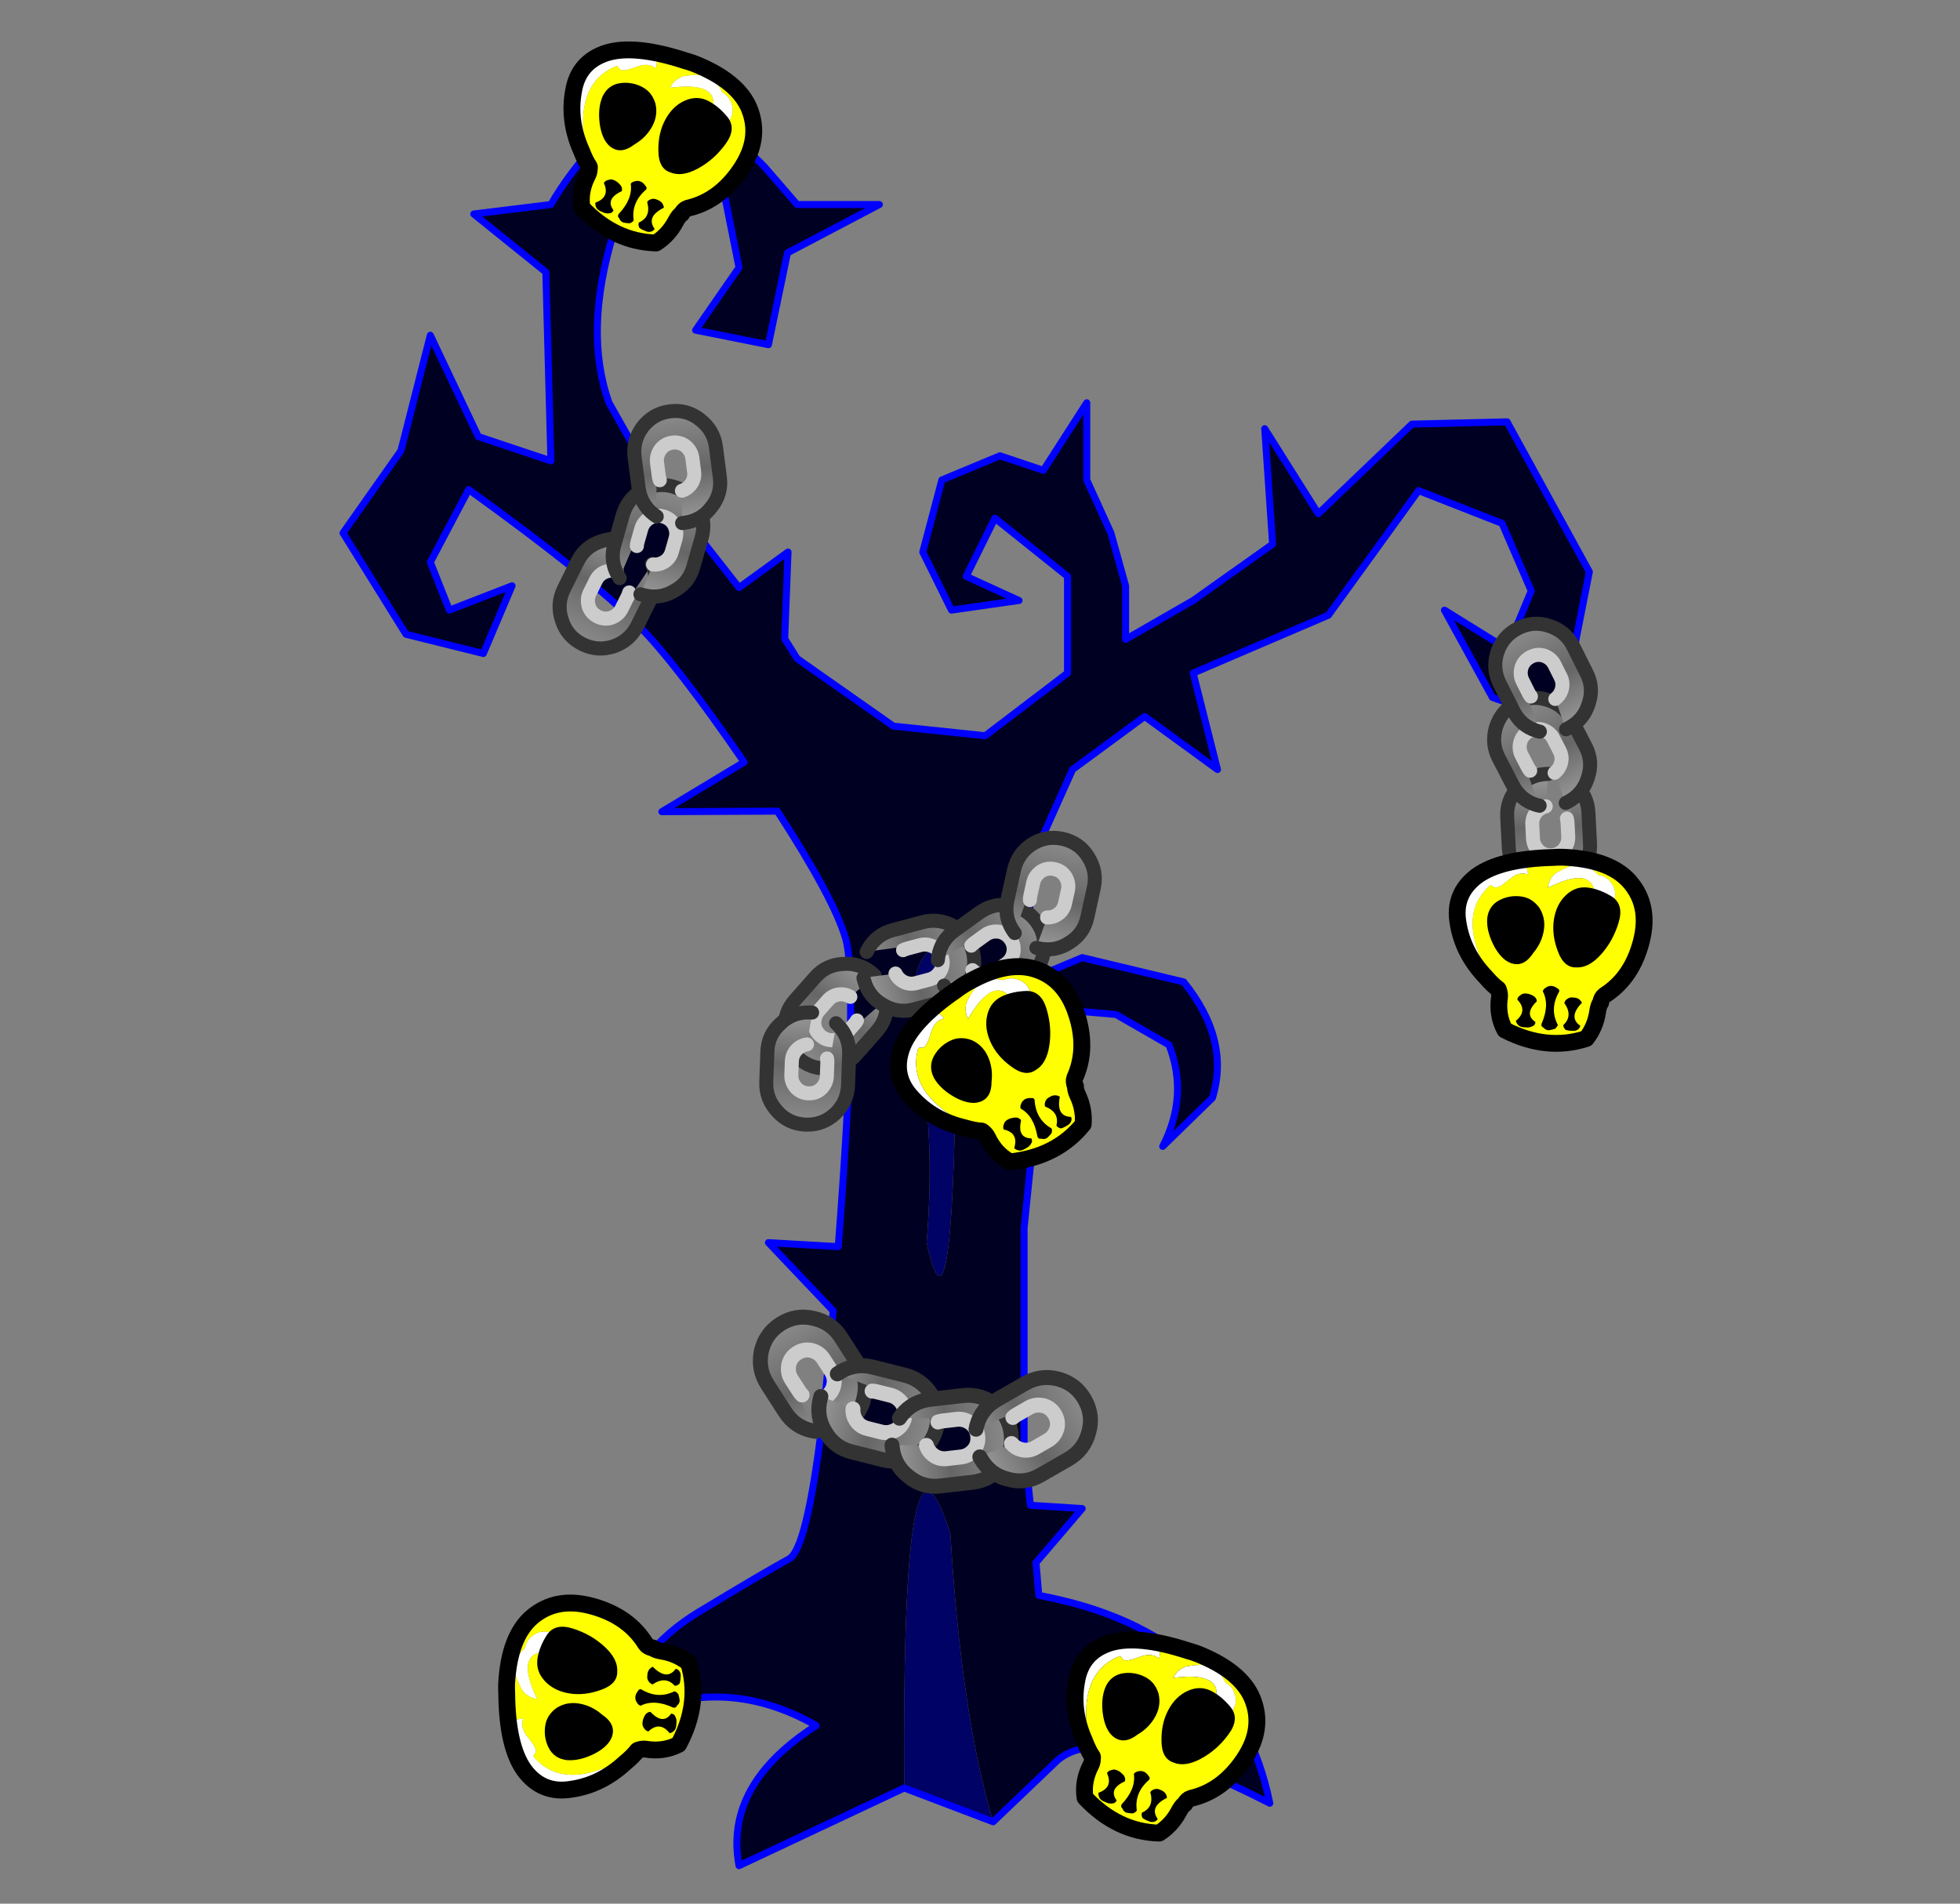 
<svg xmlns="http://www.w3.org/2000/svg" version="1.1" xmlns:xlink="http://www.w3.org/1999/xlink" preserveAspectRatio="none" x="0px" y="0px" width="560px" height="544px" viewBox="0 0 560 544">
<rect x="0" y="0" width="560" height="544" fill="#808080" stroke="none"/>
<defs>
<linearGradient id="Gradient_1" gradientUnits="userSpaceOnUse" x1="0.012" y1="4.35" x2="11.988" y2="4.35" spreadMethod="pad">
<stop  offset="0%" stop-color="#999999"/>

<stop  offset="46.275%" stop-color="#666666"/>

<stop  offset="100%" stop-color="#8C8C8C"/>
</linearGradient>

<g id="Layer0_0_FILL">
<path fill="#010265" stroke="none" d="
M 258.35 510.95
L 283.75 520.6
Q 274.6 489.85 271.55 438.35 257.55 394.25 258.35 510.95
M 262.2 298.6
Q 267.35 323.75 264.75 355.1 273.45 394.9 273.3 269.65 257.2 268.35 262.2 298.6 Z"/>

<path fill="#000022" stroke="none" d="
M 403.4 121.2
L 376.65 146.8 361.35 122.5 363.6 155.5 340.9 171.6 321.6 182.7 321.6 167.4 317.4 152.3 310.5 137.15 310.5 115.1 298.1 134.4 285.7 130.25 269.1 137.15 263.65 157.75 271.85 174.35 291.15 171.6 276.05 164.7 284.25 148.1 305 164.7 305 192.35 281.5 210.25 255.25 207.5 227.75 188.2 224.2 182.55 225.15 157.75 211.15 167.9 184.9 134.4 174 115.1
Q 166.75 94.8 175.25 66.8
L 194.6 52.95 207 55.7 211.15 76.45 198.75 94.35 219.55 98.5 225 72.25 251.25 58.45 227.75 58.45 218.55 47.8
Q 207.15 36.05 196.05 30.9 184.9 25.75 169.95 41.55 162.55 49.55 157.4 58.45
L 135.35 61.15 155.95 77.75 157.4 131.7 136.65 124.75 122.95 95.8 114.55 128.8 98 152.3 116 181.25 138.1 186.75 146.3 167.4 128.4 174.35 122.95 160.65 133.9 139.9
Q 168.35 164.7 182.2 178.5 193.15 189.45 212.6 217.8
L 189.1 231.95 222.1 231.8
Q 238.35 256.9 241.6 268.2 245.3 280.75 239.5 356.25
L 219.55 355.1 238.05 374.6
Q 232.55 441.25 225.5 445.45 218.4 449.3 199.55 460.7 180.75 472.15 177.2 490.2
L 178 491.8
Q 205.7 477.45 233.2 493.1 206.8 510 211.15 533.15
L 258.35 510.95
Q 257.55 394.25 271.55 438.35 274.6 489.85 283.75 520.6
L 302.3 502.9
Q 316.1 491.45 362.8 515.3 352.85 466.35 296.8 455.9
L 296 446.55 309.2 431.1 294.4 430.15 292.6 413.05 292.6 350.95 296.8 309.55 307.75 288.95 318.85 289.9 334 298.6
Q 339.65 313.1 332.2 327.6
L 346.4 313.75
Q 351.55 297.15 338.2 280.6
L 309.2 273.65 292.6 280.6 295.35 244.7 306.45 219.9 327.05 204.75 347.85 219.9 340.9 192.35 379.55 175.8 405.3 140.2 429.15 149.55 437.5 168.85 430.6 185.45 412.7 174.35 426.4 199.3 445.7 206.05 454.1 163.4 430.6 120.55 403.4 121.2
M 264.75 355.1
Q 267.35 323.75 262.2 298.6 257.2 268.35 273.3 269.65 273.45 394.9 264.75 355.1 Z"/>
</g>

<g id="Duplicate_Items_Folder_chain_link_copy_3_0_Layer0_0_FILL">
<path fill="url(#Gradient_1)" stroke="none" d="
M 12 4.35
Q 12 2.55 10.7 1.25 9.4 0 7.6 0
L 4.35 0
Q 2.55 0 1.3 1.25 1.167 1.383 1.05 1.5
L 4.9 2 4.85 2.35
Q 5.067 2.3 5.3 2.3
L 6.75 2.3
Q 7.5 2.3 8.1 2.85 8.65 3.4 8.65 4.2 8.65 5 8.1 5.55 7.5 6.1 6.75 6.1
L 5.3 6.1
Q 4.5 6.1 3.95 5.55 3.528 5.128 3.4 4.55
L 0 4.1
Q 0 4.242 0 4.35 0 6.2 1.3 7.45 2.55 8.75 4.35 8.75
L 7.6 8.75
Q 9.4 8.75 10.7 7.45 12 6.2 12 4.35 Z"/>
</g>

<g id="Duplicate_Items_Folder_skull_copy_3_0_Layer1_0_FILL">
<path fill="#FFFFFF" stroke="none" d="
M -1 -11.4
Q -1.4 -11.35 -1.85 -11.25 -6.5 -10.45 -8.35 -8.6 -10.2 -6.7 -9.35 -4.2 -8.55 -1.65 -6.25 0.15 -5.5 0.8 -5 1.05 -10 -4.5 -7 -8 -6.9 -8 -6.6 -7.85 -6.25 -7.8 -5.5 -8.65 -4.75 -9.55 -3.95 -9.45 -3.85 -9.45 -3.8 -9.45 -4 -10 -4.1 -10.15 -2.55 -10.95 -1 -11.4
M 3.6 -9.8
Q 3.1 -10.3 2.4 -10.3 1.05 -11.35 -0.3 -10.65 -0.9 -10.3 -1.4 -9.9 -1.9 -9.3 -1.9 -8.6
L -1.9 -8.5
Q 2.95 -11.9 2.4 -6.35 3.1 -6.35 3.6 -6.9 4.15 -7.4 4.15 -8.15
L 4.15 -8.55
Q 4.15 -9.3 3.6 -9.8 Z"/>

<path fill="#FFFF00" stroke="none" d="
M 7.05 -5
Q 7.4 -8.3 5.2 -10.15 3.15 -11.85 -1 -11.4 -2.55 -10.95 -4.1 -10.15 -4 -10 -3.8 -9.45 -3.85 -9.45 -3.95 -9.45 -4.75 -9.55 -5.5 -8.65 -6.25 -7.8 -6.6 -7.85 -6.9 -8 -7 -8 -10 -4.5 -5 1.05
L -4.95 1.1
Q -4.75 1.5 -4.75 1.75 -4.75 3.4 -3.85 4.6 0.1 5.95 3.45 4.3 4.1 3.15 4.1 1.8 4.1 1.2 4.25 0.95 4.25 0.5 4.5 0.25 6.7 -1.65 7.05 -5
M 2.4 -10.3
Q 3.1 -10.3 3.6 -9.8 4.15 -9.3 4.15 -8.55
L 4.15 -8.15
Q 4.15 -7.4 3.6 -6.9 3.1 -6.35 2.4 -6.35 2.95 -11.9 -1.9 -8.5
L -1.9 -8.6
Q -1.9 -9.3 -1.4 -9.9 -0.9 -10.3 -0.3 -10.65 1.05 -11.35 2.4 -10.3 Z"/>
</g>

<g id="Duplicate_Items_Folder_skull_copy_3_0_Layer0_0_FILL">
<path fill="#000000" stroke="none" d="
M 1.75 0.85
Q 1.45 0.85 1.25 1.05 1.05 1.25 1.05 1.45 2 2.45 1.25 3.4 1.25 3.6 1.5 3.8 1.75 3.85 2.1 3.8 2.4 3.8 2.6 3.6 2.75 3.45 2.75 3.25 1.55 2.65 2.6 1.2 2.5 1.05 2.35 0.95 2.1 0.8 1.75 0.85
M -1.7 1.25
Q -2.05 1.1 -2.35 1.1 -2.75 1.1 -2.9 1.3 -3.15 1.5 -3.15 1.75 -2.05 2.6 -3 3.65 -2.9 3.9 -2.65 4.05 -2.4 4.15 -2.1 4.1 -1.7 4.1 -1.45 3.9 -1.25 3.8 -1.25 3.5 -2.4 2.95 -1.4 1.65 -1.45 1.4 -1.7 1.25
M -0.75 0.3
Q -1 0.5 -1 0.7 -0.2 1.8 -0.7 3.6 -0.7 3.85 -0.45 3.9 -0.25 4.1 0.05 4.05 0.35 3.95 0.55 3.85 0.75 3.65 0.75 3.45 -0.2 2.15 0.45 0.5 0.45 0.3 0.25 0.25 0 0.1 -0.3 0.1 -0.6 0.15 -0.75 0.3
M -2.4 -6.65
Q -3.15 -7.4 -4.1 -7.4 -5.15 -7.4 -6 -6.8 -6.9 -6.15 -6.85 -5 -6.75 -3.8 -5.8 -2.55 -4.85 -1.35 -3.85 -1.35 -2.9 -1.35 -2.35 -2.55 -1.7 -3.6 -1.7 -4.75 -1.7 -5.85 -2.4 -6.65
M 1.65 -1.85
Q 2.75 -1.95 3.65 -3.3 4.55 -4.65 4.8 -6.35 5.05 -8 3.9 -8.55 2.75 -9.05 1.7 -9.05 0.55 -9.05 -0.2 -8.1 -0.95 -7.15 -0.95 -5.75 -0.95 -4.4 -0.2 -3.05 0.55 -1.65 1.65 -1.85 Z"/>
</g>

<path id="Layer0_0_1_STROKES" stroke="#0000FF" stroke-width="2" stroke-linejoin="round" stroke-linecap="round" fill="none" d="
M 177.2 490.2
Q 180.75 472.15 199.55 460.7 218.4 449.3 225.5 445.45 232.55 441.25 238.05 374.6
L 219.55 355.1 239.5 356.25
Q 245.3 280.75 241.6 268.2 238.35 256.9 222.1 231.8
L 189.1 231.95 212.6 217.8
Q 193.15 189.45 182.2 178.5 168.35 164.7 133.9 139.9
L 122.95 160.65 128.4 174.35 146.3 167.4 138.1 186.75 116 181.25 98 152.3 114.55 128.8 122.95 95.8 136.65 124.75 157.4 131.7 155.95 77.75 135.35 61.15 157.4 58.45
Q 162.55 49.55 169.95 41.55 184.9 25.75 196.05 30.9 207.15 36.05 218.55 47.8
L 227.75 58.45 251.25 58.45 225 72.25 219.55 98.5 198.75 94.35 211.15 76.45 207 55.7 194.6 52.95 175.25 66.8
Q 166.75 94.8 174 115.1
L 184.9 134.4 211.15 167.9 225.15 157.75 224.2 182.55 227.75 188.2 255.25 207.5 281.5 210.25 305 192.35 305 164.7 284.25 148.1 276.05 164.7 291.15 171.6 271.85 174.35 263.65 157.75 269.1 137.15 285.7 130.25 298.1 134.4 310.5 115.1 310.5 137.15 317.4 152.3 321.6 167.4 321.6 182.7 340.9 171.6 363.6 155.5 361.35 122.5 376.65 146.8 403.4 121.2 430.6 120.55 454.1 163.4 445.7 206.05 426.4 199.3 412.7 174.35 430.6 185.45 437.5 168.85 429.15 149.55 405.3 140.2 379.55 175.8 340.9 192.35 347.85 219.9 327.05 204.75 306.45 219.9 295.35 244.7 292.6 280.6 309.2 273.65 338.2 280.6
Q 351.55 297.15 346.4 313.75
L 332.2 327.6
Q 339.65 313.1 334 298.6
L 318.85 289.9 307.75 288.95 296.8 309.55 292.6 350.95 292.6 413.05 294.4 430.15 309.2 431.1 296 446.55 296.8 455.9
Q 352.85 466.35 362.8 515.3 316.1 491.45 302.3 502.9
L 283.75 520.6 258.35 510.95 211.15 533.15
Q 206.8 510 233.2 493.1 205.7 477.45 178 491.8"/>

<path id="Duplicate_Items_Folder_chain_link_copy_3_0_Layer0_0_1_STROKES" stroke="#CCCCCC" stroke-width="1.5" stroke-linejoin="round" stroke-linecap="round" fill="none" d="
M 4.85 2.35
Q 5.067 2.3 5.3 2.3
L 6.75 2.3
Q 7.5 2.3 8.1 2.85 8.65 3.4 8.65 4.2 8.65 5 8.1 5.55 7.5 6.1 6.75 6.1
L 5.3 6.1
Q 4.5 6.1 3.95 5.55 3.528 5.128 3.425 4.55"/>

<path id="Duplicate_Items_Folder_chain_link_copy_3_0_Layer0_0_2_STROKES" stroke="#333333" stroke-width="1.5" stroke-linejoin="round" stroke-linecap="round" fill="none" d="
M 0 4.125
Q 0 4.242 0 4.35 0 6.2 1.3 7.45 2.55 8.75 4.35 8.75
L 7.6 8.75
Q 9.4 8.75 10.7 7.45 12 6.2 12 4.35 12 2.55 10.7 1.25 9.4 0 7.6 0
L 4.35 0
Q 2.55 0 1.3 1.25 1.167 1.383 1.05 1.525"/>

<path id="Duplicate_Items_Folder_skull_copy_3_0_Layer1_0_1_STROKES" stroke="#000000" stroke-width="1.5" stroke-linejoin="round" stroke-linecap="round" fill="none" d="
M -1 -11.4
Q 3.15 -11.85 5.2 -10.15 7.4 -8.3 7.05 -5 6.7 -1.65 4.5 0.25 4.25 0.5 4.25 0.95 4.1 1.2 4.1 1.8 4.1 3.15 3.45 4.3 0.1 5.95 -3.85 4.6 -4.75 3.4 -4.75 1.75 -4.75 1.5 -4.95 1.1
L -5 1.05
Q -5.5 0.8 -6.25 0.15 -8.55 -1.65 -9.35 -4.2 -10.2 -6.7 -8.35 -8.6 -6.5 -10.45 -1.85 -11.25 -1.4 -11.35 -1 -11.4 Z"/>
</defs>

<g transform="matrix( 1, 0, 0, 1, 0,0) ">
<use xlink:href="#Layer0_0_FILL"/>

<use xlink:href="#Layer0_0_1_STROKES"/>
</g>

<g transform="matrix( 1.306, 0, 0, 3.22, 123.1,467.8) "/>

<g transform="matrix( -1.192, 2.402, -2.402, -1.192, 191.2,160.45) ">
<g transform="matrix( 1, 0, 0, 1, 0,0) ">
<use xlink:href="#Duplicate_Items_Folder_chain_link_copy_3_0_Layer0_0_FILL"/>

<use xlink:href="#Duplicate_Items_Folder_chain_link_copy_3_0_Layer0_0_1_STROKES"/>

<use xlink:href="#Duplicate_Items_Folder_chain_link_copy_3_0_Layer0_0_2_STROKES"/>
</g>
</g>

<g transform="matrix( 0.734, -2.577, 2.577, 0.734, 172.35,166.8) ">
<g transform="matrix( 1, 0, 0, 1, 0,0) ">
<use xlink:href="#Duplicate_Items_Folder_chain_link_copy_3_0_Layer0_0_FILL"/>

<use xlink:href="#Duplicate_Items_Folder_chain_link_copy_3_0_Layer0_0_1_STROKES"/>

<use xlink:href="#Duplicate_Items_Folder_chain_link_copy_3_0_Layer0_0_2_STROKES"/>
</g>
</g>

<g transform="matrix( -0.345, -2.654, 2.654, -0.345, 183.95,150.9) ">
<g transform="matrix( 1, 0, 0, 1, 0,0) ">
<use xlink:href="#Duplicate_Items_Folder_chain_link_copy_3_0_Layer0_0_FILL"/>

<use xlink:href="#Duplicate_Items_Folder_chain_link_copy_3_0_Layer0_0_1_STROKES"/>

<use xlink:href="#Duplicate_Items_Folder_chain_link_copy_3_0_Layer0_0_2_STROKES"/>
</g>
</g>

<g transform="matrix( -1.772, 2.006, -2.006, -1.772, 258.15,286.05) ">
<g transform="matrix( 1, 0, 0, 1, 0,0) ">
<use xlink:href="#Duplicate_Items_Folder_chain_link_copy_3_0_Layer0_0_FILL"/>

<use xlink:href="#Duplicate_Items_Folder_chain_link_copy_3_0_Layer0_0_1_STROKES"/>

<use xlink:href="#Duplicate_Items_Folder_chain_link_copy_3_0_Layer0_0_2_STROKES"/>
</g>
</g>

<g transform="matrix( 2.588, -0.692, 0.692, 2.588, 243.85,268.8) ">
<g transform="matrix( 1, 0, 0, 1, 0,0) ">
<use xlink:href="#Duplicate_Items_Folder_chain_link_copy_3_0_Layer0_0_FILL"/>

<use xlink:href="#Duplicate_Items_Folder_chain_link_copy_3_0_Layer0_0_1_STROKES"/>

<use xlink:href="#Duplicate_Items_Folder_chain_link_copy_3_0_Layer0_0_2_STROKES"/>
</g>
</g>

<g transform="matrix( 2.172, -1.562, 1.562, 2.172, 263.3,272.7) ">
<g transform="matrix( 1, 0, 0, 1, 0,0) ">
<use xlink:href="#Duplicate_Items_Folder_chain_link_copy_3_0_Layer0_0_FILL"/>

<use xlink:href="#Duplicate_Items_Folder_chain_link_copy_3_0_Layer0_0_1_STROKES"/>

<use xlink:href="#Duplicate_Items_Folder_chain_link_copy_3_0_Layer0_0_2_STROKES"/>
</g>
</g>

<g transform="matrix( 0.573, -2.607, 2.607, 0.573, 285.35,268.5) ">
<g transform="matrix( 1, 0, 0, 1, 0,0) ">
<use xlink:href="#Duplicate_Items_Folder_chain_link_copy_3_0_Layer0_0_FILL"/>

<use xlink:href="#Duplicate_Items_Folder_chain_link_copy_3_0_Layer0_0_1_STROKES"/>

<use xlink:href="#Duplicate_Items_Folder_chain_link_copy_3_0_Layer0_0_2_STROKES"/>
</g>
</g>

<g transform="matrix( -0.098, 2.671, -2.671, -0.098, 243.05,289.75) ">
<g transform="matrix( 1, 0, 0, 1, 0,0) ">
<use xlink:href="#Duplicate_Items_Folder_chain_link_copy_3_0_Layer0_0_FILL"/>

<use xlink:href="#Duplicate_Items_Folder_chain_link_copy_3_0_Layer0_0_1_STROKES"/>

<use xlink:href="#Duplicate_Items_Folder_chain_link_copy_3_0_Layer0_0_2_STROKES"/>
</g>
</g>

<g transform="matrix( -1.542, -2.4, 2.4, -1.542, 231,413.9) ">
<g transform="matrix( 1, 0, 0, 1, 0,0) ">
<use xlink:href="#Duplicate_Items_Folder_chain_link_copy_3_0_Layer0_0_FILL"/>

<use xlink:href="#Duplicate_Items_Folder_chain_link_copy_3_0_Layer0_0_1_STROKES"/>

<use xlink:href="#Duplicate_Items_Folder_chain_link_copy_3_0_Layer0_0_2_STROKES"/>
</g>
</g>

<g transform="matrix( 2.766, 0.697, -0.697, 2.766, 237.4,387.65) ">
<g transform="matrix( 1, 0, 0, 1, 0,0) ">
<use xlink:href="#Duplicate_Items_Folder_chain_link_copy_3_0_Layer0_0_FILL"/>

<use xlink:href="#Duplicate_Items_Folder_chain_link_copy_3_0_Layer0_0_1_STROKES"/>

<use xlink:href="#Duplicate_Items_Folder_chain_link_copy_3_0_Layer0_0_2_STROKES"/>
</g>
</g>

<g transform="matrix( 2.83, -0.328, 0.328, 2.83, 253.5,401.3) ">
<g transform="matrix( 1, 0, 0, 1, 0,0) ">
<use xlink:href="#Duplicate_Items_Folder_chain_link_copy_3_0_Layer0_0_FILL"/>

<use xlink:href="#Duplicate_Items_Folder_chain_link_copy_3_0_Layer0_0_1_STROKES"/>

<use xlink:href="#Duplicate_Items_Folder_chain_link_copy_3_0_Layer0_0_2_STROKES"/>
</g>
</g>

<g transform="matrix( 2.466, -1.419, 1.419, 2.466, 274.1,406.15) ">
<g transform="matrix( 1, 0, 0, 1, 0,0) ">
<use xlink:href="#Duplicate_Items_Folder_chain_link_copy_3_0_Layer0_0_FILL"/>

<use xlink:href="#Duplicate_Items_Folder_chain_link_copy_3_0_Layer0_0_1_STROKES"/>

<use xlink:href="#Duplicate_Items_Folder_chain_link_copy_3_0_Layer0_0_2_STROKES"/>
</g>
</g>

<g transform="matrix( 0.137, 2.689, -2.653, 0.146, 453.25,220.55) ">
<g transform="matrix( 1, 0, 0, 1, 0,0) ">
<use xlink:href="#Duplicate_Items_Folder_chain_link_copy_3_0_Layer0_0_FILL"/>

<use xlink:href="#Duplicate_Items_Folder_chain_link_copy_3_0_Layer0_0_1_STROKES"/>

<use xlink:href="#Duplicate_Items_Folder_chain_link_copy_3_0_Layer0_0_2_STROKES"/>
</g>
</g>

<g transform="matrix( -1.225, -2.361, 2.379, -1.258, 437.55,234.65) ">
<g transform="matrix( 1, 0, 0, 1, 0,0) ">
<use xlink:href="#Duplicate_Items_Folder_chain_link_copy_3_0_Layer0_0_FILL"/>

<use xlink:href="#Duplicate_Items_Folder_chain_link_copy_3_0_Layer0_0_1_STROKES"/>

<use xlink:href="#Duplicate_Items_Folder_chain_link_copy_3_0_Layer0_0_2_STROKES"/>
</g>
</g>

<g transform="matrix( -1.191, -2.379, 2.396, -1.224, 437.55,213.45) ">
<g transform="matrix( 1, 0, 0, 1, 0,0) ">
<use xlink:href="#Duplicate_Items_Folder_chain_link_copy_3_0_Layer0_0_FILL"/>

<use xlink:href="#Duplicate_Items_Folder_chain_link_copy_3_0_Layer0_0_1_STROKES"/>

<use xlink:href="#Duplicate_Items_Folder_chain_link_copy_3_0_Layer0_0_2_STROKES"/>
</g>
</g>

<g transform="matrix( 2.919, -1.35, 1.35, 2.919, 293.6,313.4) ">
<g transform="matrix( 1, 0, 0, 1, 0,0) ">
<use xlink:href="#Duplicate_Items_Folder_skull_copy_3_0_Layer1_0_FILL"/>

<use xlink:href="#Duplicate_Items_Folder_skull_copy_3_0_Layer1_0_1_STROKES"/>
</g>

<g transform="matrix( 1, 0, 0, 1, 0,0) ">
<use xlink:href="#Duplicate_Items_Folder_skull_copy_3_0_Layer0_0_FILL"/>
</g>
</g>

<g transform="matrix( 2.839, 1.5, -1.5, 2.839, 184.1,52.05) ">
<g transform="matrix( 1, 0, 0, 1, 0,0) ">
<use xlink:href="#Duplicate_Items_Folder_skull_copy_3_0_Layer1_0_FILL"/>

<use xlink:href="#Duplicate_Items_Folder_skull_copy_3_0_Layer1_0_1_STROKES"/>
</g>

<g transform="matrix( 1, 0, 0, 1, 0,0) ">
<use xlink:href="#Duplicate_Items_Folder_skull_copy_3_0_Layer0_0_FILL"/>
</g>
</g>

<g transform="matrix( 3.169, 0.464, -0.464, 3.169, 444.3,281.55) ">
<g transform="matrix( 1, 0, 0, 1, 0,0) ">
<use xlink:href="#Duplicate_Items_Folder_skull_copy_3_0_Layer1_0_FILL"/>

<use xlink:href="#Duplicate_Items_Folder_skull_copy_3_0_Layer1_0_1_STROKES"/>
</g>

<g transform="matrix( 1, 0, 0, 1, 0,0) ">
<use xlink:href="#Duplicate_Items_Folder_skull_copy_3_0_Layer0_0_FILL"/>
</g>
</g>

<g transform="matrix( 2.839, 1.5, -1.5, 2.839, 327.85,506.45) ">
<g transform="matrix( 1, 0, 0, 1, 0,0) ">
<use xlink:href="#Duplicate_Items_Folder_skull_copy_3_0_Layer1_0_FILL"/>

<use xlink:href="#Duplicate_Items_Folder_skull_copy_3_0_Layer1_0_1_STROKES"/>
</g>

<g transform="matrix( 1, 0, 0, 1, 0,0) ">
<use xlink:href="#Duplicate_Items_Folder_skull_copy_3_0_Layer0_0_FILL"/>
</g>
</g>

<g transform="matrix( 0.52, -3.165, 3.165, 0.52, 181.35,483.9) ">
<g transform="matrix( 1, 0, 0, 1, 0,0) ">
<use xlink:href="#Duplicate_Items_Folder_skull_copy_3_0_Layer1_0_FILL"/>

<use xlink:href="#Duplicate_Items_Folder_skull_copy_3_0_Layer1_0_1_STROKES"/>
</g>

<g transform="matrix( 1, 0, 0, 1, 0,0) ">
<use xlink:href="#Duplicate_Items_Folder_skull_copy_3_0_Layer0_0_FILL"/>
</g>
</g>
</svg>
